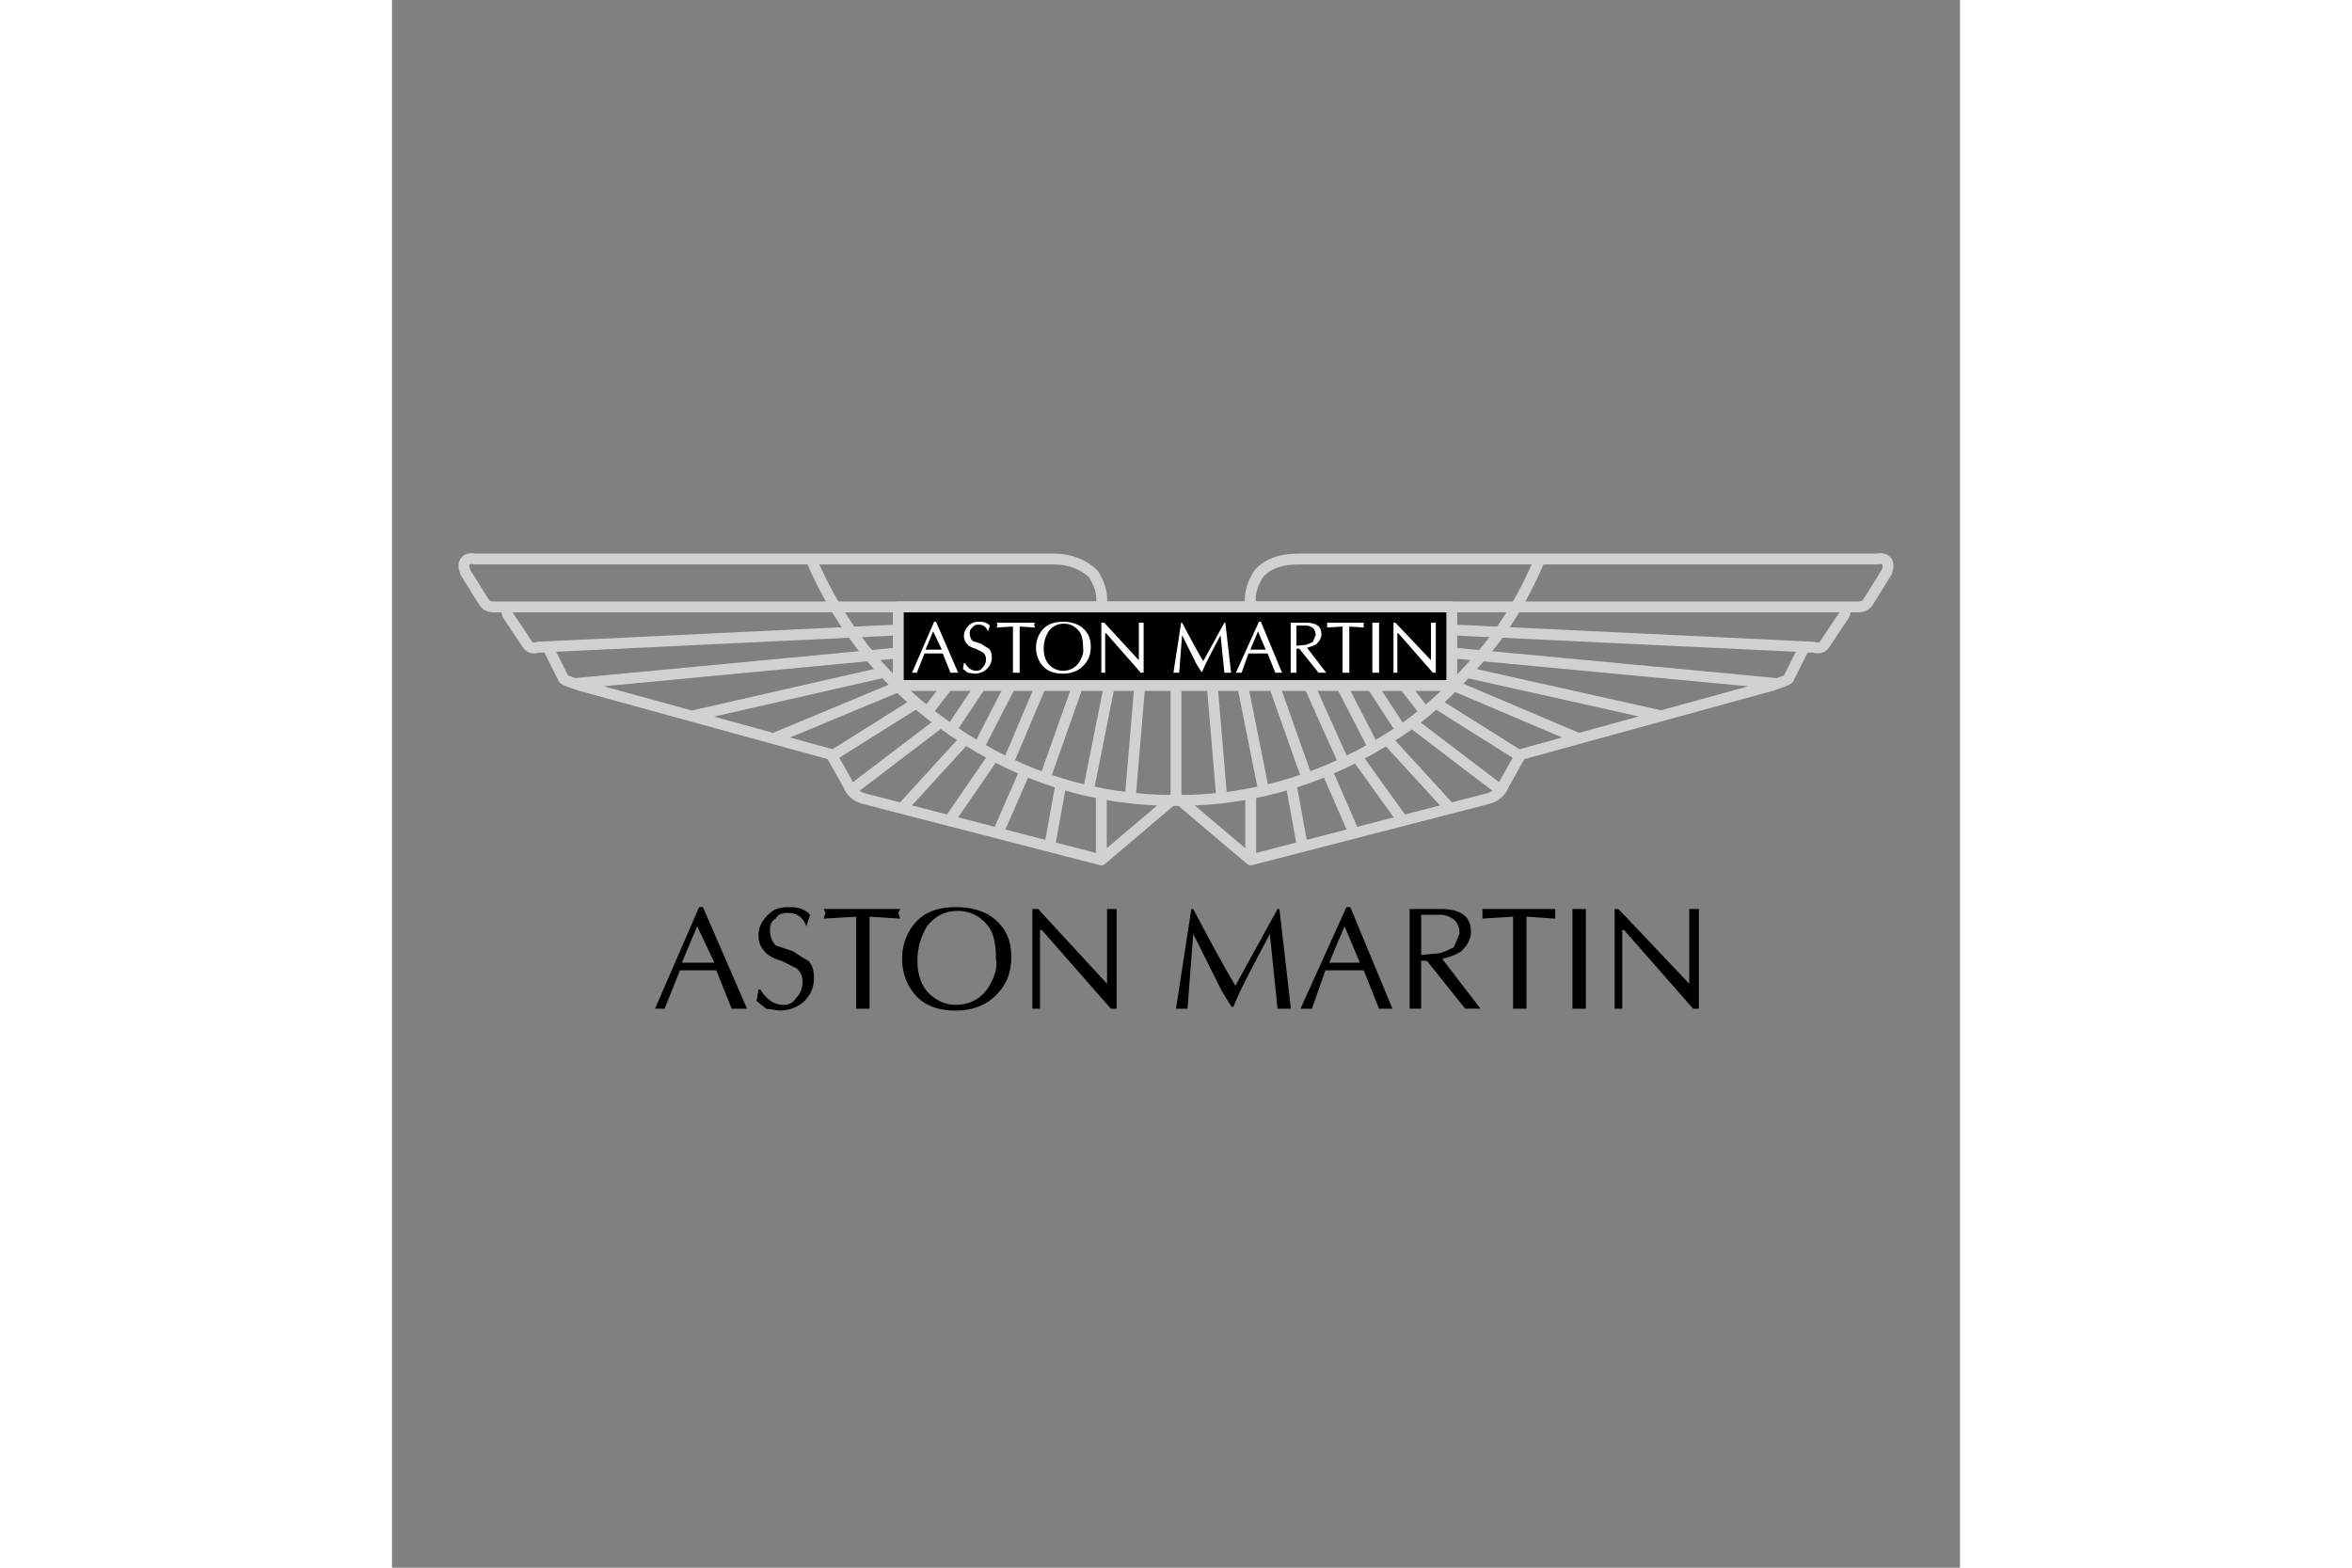 <svg xmlns="http://www.w3.org/2000/svg" width="1500" height="1000" viewBox="0 0 192.756 192.756">
  <rect x="0" y="0" width="192.756" height="192.756" fill="#808080" stroke="none"/>
  <path fill-rule="evenodd" clip-rule="evenodd" fill="none" d="M0 0h192.756v192.756H0V0z" />
  <path d="M105.561 74.625H87.195c.236-1.65-.235-2.828-.941-4.007-1.177-1.178-2.826-1.885-4.944-1.885H10.206c-1.178-.236-1.648.472-1.178 1.65l2.354 3.771c.235.235.472.471 1.178.471h1.413l.235.943 2.354 3.534c.236.472.706.708 1.413.472h1.177l1.884 3.77c0 .236.706.472 2.119.942l30.843 8.484 2.119 3.77c.236.707.942 1.414 1.884 1.65l29.195 7.541 9.182-7.777 9.183 7.777 29.195-7.541c.941-.236 1.648-.943 1.883-1.65l2.119-3.77 30.844-8.484c1.412-.471 2.119-.707 2.119-.942l1.883-3.77h1.178c.705.235 1.176 0 1.412-.472l2.355-3.534.234-.943h1.412c.707 0 .943-.236 1.178-.471l2.355-3.771c.471-1.178 0-1.886-1.178-1.65h-71.105c-2.354 0-4.002.707-4.943 1.885-.705 1.179-1.178 2.357-.941 4.007zm-83.112 9.426l39.79-3.771m-25.428 7.778l23.779-5.421m-13.891 8.249l15.304-6.363m-8.005 8.484l10.125-6.363m-7.77 10.604L67.183 89M62.71 99.369l7.534-8.248m-1.649 9.662l5.18-7.541m.706 9.192l3.296-7.542m3.061 9.19l1.413-7.775m4.944 8.955v-7.543m9.182.236V84.287m73.932-.236l-40.027-3.771m25.898 7.778l-24.25-5.421m14.127 8.249l-15.539-6.599m8.24 8.72l-10.123-6.363m7.769 10.604L125.574 89m4.473 10.369l-7.77-8.483m1.883 9.897l-5.414-7.541m-.473 9.192l-3.295-7.542m-3.06 9.19l-1.414-7.775m-4.943 9.425v-8.014m69.22-18.144l-44.5-2.121m-64.51 10.133l2.354-3.063m.47 5.42l3.767-5.656m-.47 8.013l4.002-7.777m-.235 9.427l4.003-9.427m.47 11.547l4.002-11.312m1.413 12.726l2.59-12.961m2.59 13.905l1.177-13.905m35.082 3.063l-2.355-3.063m-.471 5.42l-3.531-5.42m.236 7.777l-4.004-7.777m.237 9.427l-4.238-9.427m-.237 11.547l-4.002-11.312m-1.412 12.726l-2.59-12.961m-2.59 13.905l-1.178-13.905m79.344-9.898H105.56m-87.585 4.949l44.264-2.121m-49.678-2.828h74.635" fill="none" stroke="#d0d1d3" stroke-width="1.334" stroke-linejoin="round" stroke-miterlimit="2.613" />
  <path fill-rule="evenodd" clip-rule="evenodd" stroke="#d0d1d3" stroke-width="1.334" stroke-linejoin="round" stroke-miterlimit="2.613" d="M130.281 84.287v-9.662H62.239v9.662h68.042z" />
  <path d="M51.408 68.498c3.767 8.956 9.653 16.025 17.658 21.445 8.241 5.656 17.422 8.485 27.311 8.485 9.888 0 18.835-2.829 27.078-8.249 4.002-2.592 7.299-5.892 10.357-9.427 3.062-3.535 5.416-7.541 7.301-12.019" fill="none" stroke="#d0d1d3" stroke-width="1.334" stroke-linejoin="round" stroke-miterlimit="2.613" />
  <path d="M38.223 111.533l5.416 12.49h-1.884l-1.883-4.713h-4.473l-1.884 4.713h-1.177l5.415-12.49h.47zm1.413 6.834l-2.12-4.479-1.883 4.479h4.003zm11.066 4.713c-.706.707-1.884 1.178-3.061 1.178l-1.648-.234-1.177-.943.236-1.414h.235c.706 1.178 1.648 1.885 2.825 1.885.706 0 1.177-.234 1.648-.941.471-.471.706-1.18.706-1.885 0-.709-.235-1.18-.706-1.65l-1.883-.943c-.942-.234-1.648-.707-1.884-.941-.706-.707-.941-1.414-.941-2.121 0-1.18.47-1.887 1.177-2.594s1.413-.941 2.59-.941c1.178 0 1.884.234 2.59.941l-.471 1.414c-.471-1.178-1.177-1.648-2.354-1.648-.706 0-1.177.234-1.412.707-.471.234-.707.707-.707 1.414s.235 1.414.707 1.885l2.119.707c.707.471 1.413.943 1.884 1.178.471.473.706 1.18.706 2.121a3.914 3.914 0 0 1-1.179 2.825zm11.537-10.84l.235.707-3.767-.236v11.312h-1.648v-11.312l-4.003.236.235-.707-.235-.473h9.418l-.235.473zm3.766 9.899c.942.941 2.119 1.412 3.296 1.412 1.648 0 3.061-.707 4.003-2.121.707-1.178 1.177-2.355.941-3.533 0-1.65-.235-3.064-.941-4.008-.942-1.178-2.119-1.885-3.768-1.885-1.648 0-2.826.707-3.767 1.885a8.147 8.147 0 0 0-1.178 4.242c.002 1.65.473 3.064 1.414 4.008zm-3.296-4.243c0-1.887.707-3.535 1.883-4.715 1.178-1.178 2.826-1.648 4.709-1.648 1.884 0 3.532.471 4.709 1.414 1.412 1.178 2.119 2.592 2.119 4.713s-.707 3.535-1.884 4.713-2.825 1.885-4.944 1.885c-1.883 0-3.531-.471-4.709-1.648-1.175-1.18-1.883-2.829-1.883-4.714zm26.37 6.127h-.707l-8.476-9.662h-.235v9.662h-.941v-12.256h.706l8.476 9.191v-9.191h1.177v12.256zm9.417-12.255c2.119 4.008 3.768 7.07 5.182 9.428l5.18-9.428h.234l1.412 12.256h-1.646l-.941-9.191c-2.119 4.006-3.768 7.07-4.475 8.955h-.236l-1.176-1.885-3.533-7.07-.705 9.191h-1.414l1.884-12.256h.234zm23.781 12.255h-.941l-1.885-4.713h-4.709l-1.648 4.713h-1.412l5.65-12.49h.473l5.178 12.49h-.706zm-3.297-5.656l-1.883-4.479-1.885 4.479h3.768zm7.536-5.892v4.949l2.354-.234c.705-.236 1.178-.473 1.648-.707l.707-1.65c0-1.414-.707-2.121-2.119-2.357h-2.59v-.001zm2.353-.707c2.59 0 3.768.943 3.768 2.828 0 .943-.471 1.65-1.178 2.357-.705.471-1.412.707-2.354.943l4.707 6.127h-1.883l-4.709-5.893h-.705v5.893h-1.414v-12.256h3.768v.001zm8.947 12.255v-11.312l-3.768.236v-1.18h8.947v1.18l-3.531-.236v11.312h-1.648zm8.948-12.255v12.256h-1.648v-12.256h1.648zm13.89 12.255h-.707l-8.475-9.662h-.236v9.662h-.941v-12.256h.471l8.711 9.191v-9.191h1.178v12.256h-.001z" fill-rule="evenodd" clip-rule="evenodd" />
  <path d="M66.881 76.447l2.718 6.268h-.946l-.945-2.365h-2.245l-.945 2.365h-.59l2.717-6.268h.236zm.709 3.428l-1.063-2.246-.945 2.246h2.008zm5.553 2.366c-.354.354-.945.591-1.536.591l-.827-.118-.591-.474.119-.709h.118c.354.592.827.946 1.417.946.354 0 .591-.118.827-.473.236-.237.354-.591.354-.946s-.118-.591-.354-.828l-.945-.473c-.473-.118-.827-.355-.945-.473-.354-.354-.472-.709-.472-1.064 0-.591.235-.945.59-1.301.354-.354.709-.473 1.3-.473s.945.118 1.3.473l-.236.71c-.236-.591-.591-.828-1.181-.828-.355 0-.591.118-.709.355-.236.119-.354.355-.354.709s.118.71.354.946l1.063.354c.354.236.709.473.945.591.236.237.354.591.354 1.064 0 .594-.236 1.066-.591 1.421zm5.789-5.44l.118.355-1.89-.118v5.676h-.827v-5.676l-2.008.118.118-.355-.118-.236h4.725l-.118.236zm1.89 4.967c.473.473 1.063.709 1.654.709.827 0 1.536-.354 2.008-1.064.354-.591.591-1.183.473-1.774 0-.828-.118-1.538-.473-2.01-.473-.591-1.063-.946-1.89-.946s-1.418.355-1.891.946c-.354.591-.59 1.301-.59 2.128s.237 1.538.709 2.011zm-1.654-2.128c0-.946.354-1.774.945-2.365.59-.592 1.417-.828 2.363-.828s1.772.236 2.363.709c.708.591 1.063 1.301 1.063 2.365 0 1.064-.354 1.774-.945 2.365-.591.591-1.417.946-2.481.946-.945 0-1.773-.237-2.363-.827-.59-.591-.945-1.42-.945-2.365zm13.231 3.074h-.354l-4.253-4.849h-.118v4.849h-.473v-6.149h.354l4.253 4.612v-4.612h.59v6.149h.001zm4.726-6.149c1.062 2.011 1.891 3.547 2.6 4.73l2.6-4.73h.117l.709 6.149h-.826l-.473-4.612c-1.064 2.01-1.891 3.548-2.246 4.493h-.117l-.592-.945-1.771-3.548-.354 4.612h-.709l.946-6.149h.116zm11.932 6.149h-.471l-.945-2.365h-2.363l-.828 2.365h-.709l2.836-6.268h.236l2.6 6.268h-.356zm-1.653-2.839l-.945-2.246-.945 2.246h1.89zm3.78-2.956v2.483l1.182-.118c.355-.118.59-.236.826-.354l.355-.828c0-.709-.355-1.064-1.062-1.183h-1.301zm1.181-.354c1.299 0 1.891.473 1.891 1.419 0 .473-.236.828-.592 1.183-.354.236-.709.354-1.18.473l2.361 3.075h-.945l-2.361-2.957h-.355v2.957h-.709v-6.149h1.89v-.001zm4.49 6.149v-5.676l-1.891.118v-.591h4.488v.591l-1.771-.118v5.676h-.826zm4.489-6.149v6.149h-.827v-6.149h.827zm6.97 6.149h-.355l-4.252-4.849h-.119v4.849h-.473v-6.149h.236l4.371 4.612v-4.612h.592v6.149z" fill-rule="evenodd" clip-rule="evenodd" fill="#fff" />
</svg>